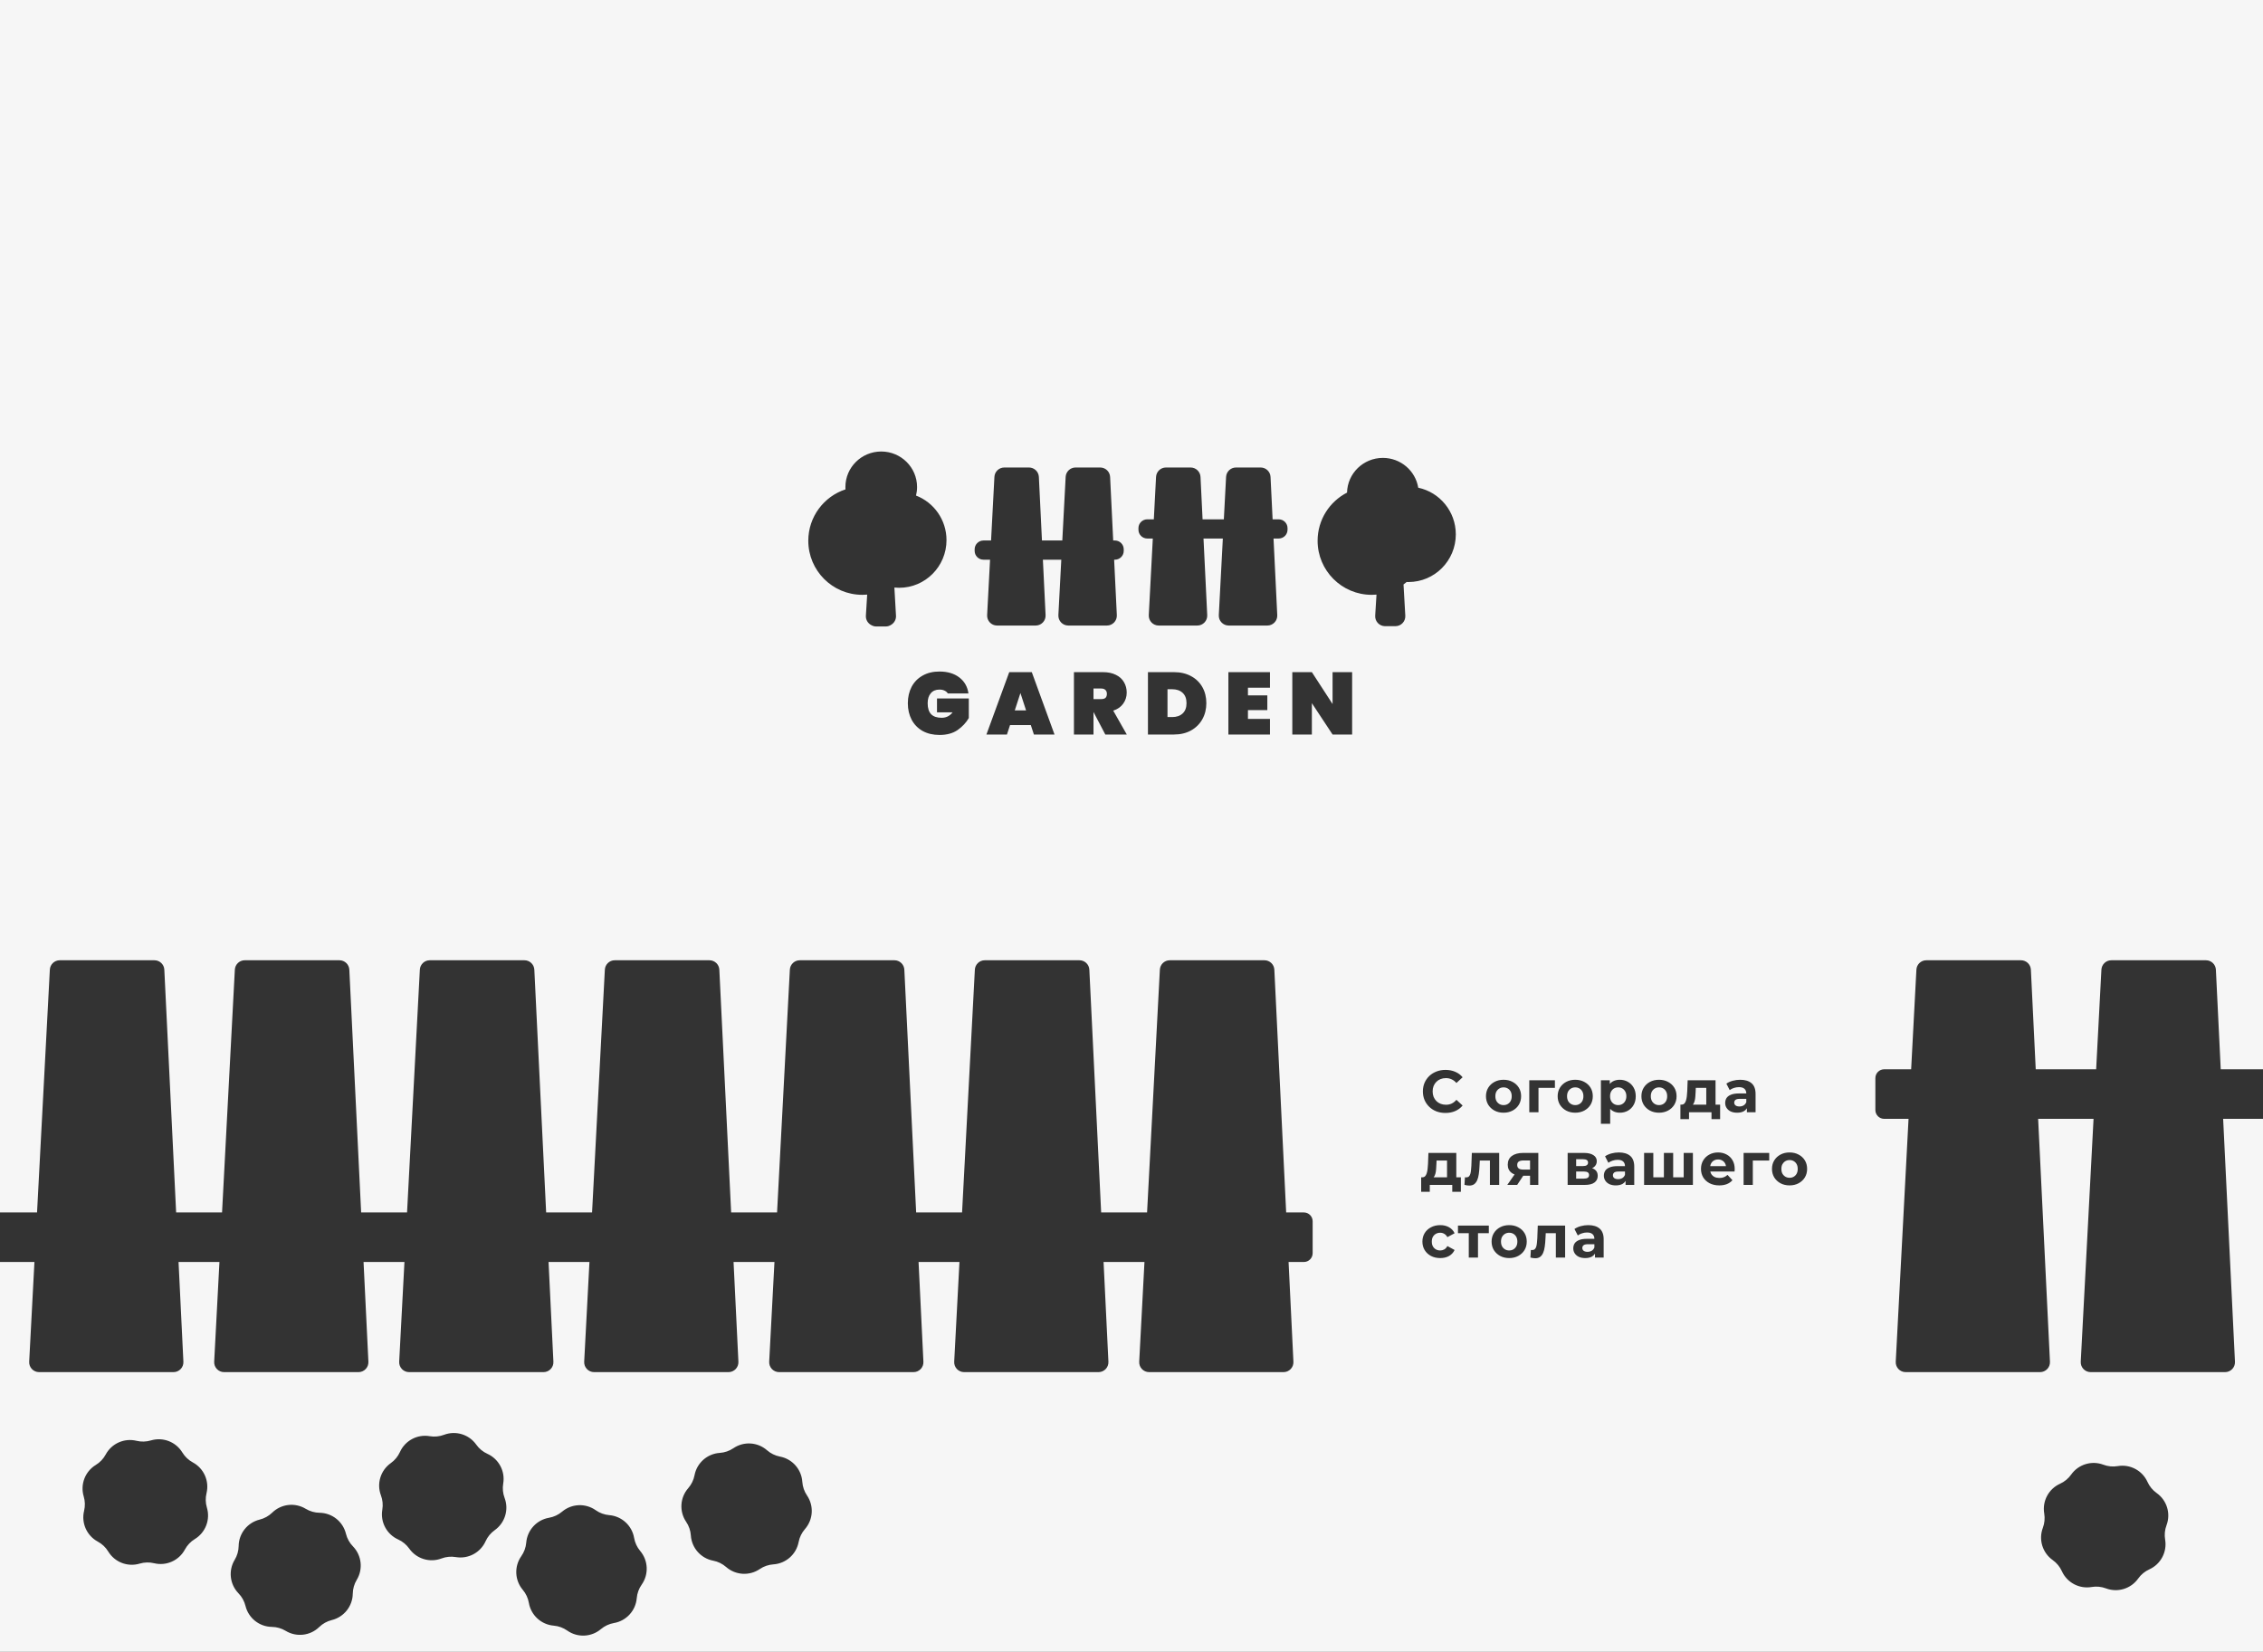 <svg width="2055" height="1500" viewBox="0 0 2055 1500" fill="none" xmlns="http://www.w3.org/2000/svg">
<rect x="0" y="0" width="2055" height="1500" fill="#333333" stroke="none"/>
<path fill-rule="evenodd" clip-rule="evenodd" d="M2055 0H0V1101H33.642L45.26 880.526C45.512 875.747 49.461 872 54.248 872H140.234C145.034 872 148.99 875.768 149.223 880.563L159.946 1101H201.641L213.26 880.526C213.512 875.747 217.461 872 222.248 872H308.234C313.034 872 316.99 875.768 317.223 880.563L327.946 1101H369.641L381.26 880.526C381.512 875.747 385.461 872 390.248 872H476.234C481.034 872 484.99 875.768 485.223 880.563L495.946 1101H537.641L549.26 880.526C549.512 875.747 553.461 872 558.248 872H644.234C649.034 872 652.99 875.768 653.223 880.563L663.946 1101H705.641L717.26 880.526C717.512 875.747 721.461 872 726.248 872H812.234C817.034 872 820.99 875.768 821.223 880.563L831.946 1101H873.641L885.26 880.526C885.512 875.747 889.461 872 894.248 872H980.234C985.034 872 988.99 875.768 989.223 880.563L999.946 1101H1041.64L1053.26 880.526C1053.51 875.747 1057.46 872 1062.25 872H1148.23C1153.03 872 1156.99 875.768 1157.22 880.563L1167.95 1101H1184C1188.42 1101 1192 1104.58 1192 1109V1138C1192 1142.42 1188.42 1146 1184 1146H1170.14L1174.54 1236.56C1174.79 1241.7 1170.69 1246 1165.55 1246H1043.49C1038.33 1246 1034.23 1241.68 1034.5 1236.53L1039.27 1146H1002.14L1006.54 1236.56C1006.79 1241.7 1002.69 1246 997.552 1246H875.487C870.33 1246 866.228 1241.68 866.499 1236.53L871.27 1146H834.135L838.541 1236.56C838.791 1241.7 834.694 1246 829.552 1246H707.487C702.33 1246 698.228 1241.68 698.499 1236.53L703.27 1146H666.135L670.541 1236.56C670.791 1241.7 666.694 1246 661.552 1246H539.487C534.33 1246 530.228 1241.68 530.499 1236.53L535.27 1146H498.135L502.541 1236.56C502.791 1241.7 498.694 1246 493.552 1246H371.487C366.33 1246 362.228 1241.68 362.499 1236.53L367.27 1146H330.135L334.541 1236.56C334.791 1241.7 330.694 1246 325.552 1246H203.487C198.33 1246 194.228 1241.68 194.499 1236.53L199.27 1146H162.135L166.541 1236.56C166.791 1241.7 162.694 1246 157.552 1246H35.487C30.33 1246 26.228 1241.68 26.499 1236.53L31.27 1146H0V1500H2055V1016H2018.81L2029.54 1236.56C2029.79 1241.7 2025.69 1246 2020.55 1246H1898.49C1893.33 1246 1889.23 1241.68 1889.5 1236.53L1901.12 1016H1850.81L1861.54 1236.56C1861.79 1241.7 1857.69 1246 1852.55 1246H1730.49C1725.33 1246 1721.23 1241.68 1721.5 1236.53L1733.12 1016H1711C1706.58 1016 1703 1012.42 1703 1008V979C1703 974.582 1706.58 971 1711 971H1735.49L1740.26 880.526C1740.51 875.747 1744.46 872 1749.25 872H1835.23C1840.03 872 1843.99 875.768 1844.22 880.563L1848.62 971H1903.49L1908.26 880.526C1908.51 875.747 1912.46 872 1917.25 872H2003.23C2008.03 872 2011.99 875.768 2012.22 880.563L2016.62 971H2055V0ZM857.76 627.16C859.04 627.747 860.027 628.6 860.72 629.72H879.44C878.587 623.587 875.813 618.733 871.12 615.16C866.48 611.587 860.453 609.8 853.04 609.8C847.227 609.8 842.16 611.027 837.84 613.48C833.52 615.88 830.187 619.267 827.84 623.64C825.547 628.013 824.4 633 824.4 638.6C824.4 644.2 825.547 649.187 827.84 653.56C830.187 657.933 833.52 661.347 837.84 663.8C842.213 666.2 847.333 667.4 853.2 667.4C859.813 667.4 865.28 665.907 869.6 662.92C873.92 659.88 877.307 656.253 879.76 652.04V634.28H850.88V646.84H865.04C862.533 650.147 859.227 651.8 855.12 651.8C850.8 651.8 847.6 650.707 845.52 648.52C843.44 646.333 842.4 643.027 842.4 638.6C842.4 634.76 843.333 631.747 845.2 629.56C847.067 627.32 849.707 626.2 853.12 626.2C854.933 626.2 856.48 626.52 857.76 627.16ZM914.396 667L917.196 658.44H936.076L938.876 667H957.596L936.956 610.36H916.476L895.756 667H914.396ZM926.636 629.32L931.756 645.08H921.516L926.636 629.32ZM993.071 646.68L1003.71 667H1023.23L1010.91 645.32C1014.86 644.04 1017.87 641.933 1019.95 639C1022.08 636.067 1023.15 632.707 1023.15 628.92C1023.15 625.4 1022.32 622.253 1020.67 619.48C1019.07 616.653 1016.64 614.44 1013.39 612.84C1010.14 611.187 1006.22 610.36 1001.63 610.36H975.231V667H992.991V646.68H993.071ZM1000.03 634.84H992.991V625.24H1000.03C1001.68 625.24 1002.94 625.667 1003.79 626.52C1004.7 627.373 1005.15 628.547 1005.15 630.04C1005.15 631.693 1004.72 632.92 1003.87 633.72C1003.02 634.467 1001.74 634.84 1000.03 634.84ZM1081.55 613.96C1077.12 611.56 1071.94 610.36 1066.03 610.36H1042.43V667H1066.03C1071.94 667 1077.12 665.773 1081.55 663.32C1086.03 660.813 1089.46 657.4 1091.86 653.08C1094.27 648.76 1095.46 643.907 1095.46 638.52C1095.46 633.08 1094.27 628.227 1091.86 623.96C1089.46 619.693 1086.03 616.36 1081.55 613.96ZM1073.94 647.88C1071.6 650.067 1068.43 651.16 1064.43 651.16H1060.19V625.88H1064.43C1068.43 625.88 1071.6 626.973 1073.94 629.16C1076.29 631.347 1077.46 634.467 1077.46 638.52C1077.46 642.573 1076.29 645.693 1073.94 647.88ZM1133.24 631.48V624.52H1153.24V610.36H1115.48V667H1153.24V652.84H1133.24V644.84H1150.84V631.48H1133.24ZM1210.09 667H1227.85V610.36H1210.09V639.32L1191.29 610.36H1173.53V667H1191.29V638.52L1210.09 667ZM786.301 559.066C786.071 562.789 788.133 566.097 791.237 567.663C792.568 568.445 794.121 568.896 795.79 568.896H804.226C806.117 568.896 807.86 568.316 809.299 567.332C812.055 565.668 813.837 562.572 813.64 559.109L812.184 533.543C813.605 533.686 815.047 533.759 816.506 533.759C840.252 533.759 859.502 514.379 859.502 490.472C859.502 471.999 848.007 456.228 831.825 450.014C832.446 447.526 832.775 444.925 832.775 442.247C832.775 424.438 818.207 410 800.237 410C782.267 410 767.7 424.438 767.7 442.247C767.7 442.969 767.724 443.686 767.771 444.396C748.161 450.834 734 469.29 734 491.053C734 518.169 755.981 540.15 783.097 540.15C784.574 540.15 786.036 540.085 787.48 539.957L786.301 559.066ZM1245.6 540.15C1247.07 540.15 1248.53 540.085 1249.98 539.957L1248.8 559.066C1248.48 564.245 1252.59 568.621 1257.78 568.621H1267.15C1272.32 568.621 1276.43 564.272 1276.14 559.109L1274.52 530.728C1275.49 530.019 1276.44 529.275 1277.35 528.498C1277.65 528.51 1277.94 528.518 1278.24 528.523C1278.49 528.527 1278.75 528.53 1279 528.53C1302.75 528.53 1322 509.15 1322 485.243C1322 464.401 1307.37 447 1287.88 442.881C1285.39 427.532 1271.96 415.81 1255.76 415.81C1238.04 415.81 1223.62 429.858 1223.23 447.333C1207.36 455.467 1196.5 471.992 1196.5 491.053C1196.5 518.169 1218.48 540.15 1245.6 540.15ZM967.705 433.053C967.957 428.273 971.906 424.526 976.693 424.526H999.09C1003.89 424.526 1007.85 428.294 1008.08 433.089L1010.88 490.813H1012.45C1016.86 490.813 1020.45 494.394 1020.45 498.813V500.244C1020.45 504.662 1016.86 508.244 1012.45 508.244H1011.73L1014.18 558.603C1014.43 563.739 1010.33 568.04 1005.19 568.04H970.087C964.93 568.04 960.828 563.716 961.099 558.567L963.748 508.244H947.037L949.483 558.603C949.733 563.739 945.636 568.04 940.494 568.04H905.392C900.236 568.04 896.134 563.716 896.405 558.567L899.053 508.244H893.067C888.649 508.244 885.067 504.662 885.067 500.244V498.813C885.067 494.394 888.649 490.813 893.067 490.813H899.971L903.011 433.053C903.262 428.273 907.211 424.526 911.998 424.526H934.396C939.197 424.526 943.152 428.294 943.385 433.089L946.19 490.813H964.665L967.705 433.053ZM1122.38 424.526C1117.59 424.526 1113.64 428.273 1113.39 433.053L1111.36 471.589H1092.04L1090.17 433.089C1089.94 428.294 1085.98 424.526 1081.18 424.526H1058.78C1053.99 424.526 1050.05 428.273 1049.79 433.053L1047.77 471.589H1041.81C1037.39 471.589 1033.81 475.171 1033.81 479.589V481.02C1033.81 485.438 1037.39 489.02 1041.81 489.02H1046.85L1043.19 558.567C1042.92 563.716 1047.02 568.04 1052.18 568.04H1087.28C1092.42 568.04 1096.52 563.739 1096.27 558.603L1092.89 489.02H1110.44L1106.78 558.567C1106.51 563.716 1110.61 568.04 1115.77 568.04H1150.87C1156.02 568.04 1160.11 563.739 1159.86 558.603L1156.48 489.02H1161.19C1165.61 489.02 1169.19 485.438 1169.19 481.02V479.589C1169.19 475.171 1165.61 471.589 1161.19 471.589H1155.64L1153.76 433.089C1153.53 428.294 1149.58 424.526 1144.78 424.526H1122.38ZM314.146 1392.76C311.43 1381.71 301.585 1373.88 290.21 1373.72C285.767 1373.66 281.414 1372.41 277.612 1370.11C267.88 1364.22 255.381 1365.64 247.224 1373.57C244.038 1376.67 240.077 1378.86 235.761 1379.93C224.715 1382.64 216.884 1392.49 216.722 1403.86C216.659 1408.3 215.411 1412.66 213.11 1416.46C207.219 1426.19 208.643 1438.69 216.572 1446.85C219.669 1450.03 221.865 1453.99 222.926 1458.31C225.642 1469.36 235.487 1477.19 246.861 1477.35C251.305 1477.41 255.658 1478.66 259.46 1480.96C269.191 1486.85 281.69 1485.43 289.848 1477.5C293.034 1474.4 296.995 1472.21 301.31 1471.15C312.357 1468.43 320.188 1458.58 320.349 1447.21C320.412 1442.77 321.661 1438.41 323.962 1434.61C329.853 1424.88 328.429 1412.38 320.5 1404.22C317.402 1401.04 315.207 1397.08 314.146 1392.76ZM175.099 1328C185.114 1333.39 190.23 1344.88 187.539 1355.94C186.487 1360.26 186.606 1364.78 187.882 1369.04C191.148 1379.94 186.64 1391.68 176.921 1397.59C173.125 1399.9 170.007 1403.19 167.9 1407.1C162.504 1417.11 151.012 1422.23 139.959 1419.54C135.642 1418.49 131.115 1418.61 126.858 1419.88C115.961 1423.15 104.217 1418.64 98.305 1408.92C95.996 1405.12 92.71 1402.01 88.798 1399.9C78.783 1394.5 73.667 1383.01 76.359 1371.96C77.41 1367.64 77.291 1363.11 76.015 1358.86C72.749 1347.96 77.257 1336.22 86.976 1330.3C90.772 1328 93.89 1324.71 95.997 1320.8C101.393 1310.78 112.885 1305.67 123.938 1308.36C128.255 1309.41 132.782 1309.29 137.039 1308.02C147.936 1304.75 159.68 1309.26 165.592 1318.98C167.902 1322.77 171.187 1325.89 175.099 1328ZM456.961 1347.2C458.875 1335.98 452.969 1324.88 442.602 1320.19C438.553 1318.36 435.058 1315.48 432.49 1311.85C425.914 1302.57 413.884 1298.89 403.241 1302.91C399.084 1304.48 394.576 1304.92 390.196 1304.17C378.982 1302.25 367.875 1308.16 363.191 1318.53C361.362 1322.58 358.481 1326.07 354.855 1328.64C345.572 1335.22 341.894 1347.25 345.913 1357.89C347.483 1362.05 347.917 1366.55 347.169 1370.93C345.255 1382.15 351.161 1393.25 361.528 1397.94C365.577 1399.77 369.072 1402.65 371.641 1406.27C378.216 1415.56 390.246 1419.24 400.889 1415.22C405.046 1413.65 409.554 1413.21 413.934 1413.96C425.148 1415.87 436.255 1409.97 440.939 1399.6C442.768 1395.55 445.649 1392.06 449.275 1389.49C458.558 1382.91 462.236 1370.88 458.217 1360.24C456.647 1356.08 456.213 1351.58 456.961 1347.2ZM708.303 1322.7C719.477 1324.83 727.813 1334.25 728.569 1345.6C728.865 1350.04 730.339 1354.32 732.836 1358C739.228 1367.41 738.46 1379.96 730.969 1388.52C728.042 1391.87 726.057 1395.94 725.224 1400.3C723.089 1411.48 713.668 1419.81 702.317 1420.57C697.883 1420.86 693.601 1422.34 689.925 1424.84C680.515 1431.23 667.959 1430.46 659.398 1422.97C656.054 1420.04 651.983 1418.06 647.618 1417.22C636.445 1415.09 628.109 1405.67 627.352 1394.32C627.057 1389.88 625.583 1385.6 623.086 1381.93C616.694 1372.52 617.462 1359.96 624.953 1351.4C627.879 1348.05 629.864 1343.98 630.698 1339.62C632.832 1328.44 642.254 1320.11 653.604 1319.35C658.038 1319.06 662.32 1317.58 665.996 1315.09C675.406 1308.69 687.963 1309.46 696.524 1316.95C699.868 1319.88 703.938 1321.86 708.303 1322.7ZM1967.38 1385.06C1971.4 1374.41 1967.73 1362.38 1958.44 1355.81C1954.82 1353.24 1951.94 1349.75 1950.11 1345.7C1945.42 1335.33 1934.32 1329.42 1923.1 1331.34C1918.72 1332.08 1914.21 1331.65 1910.06 1330.08C1899.41 1326.06 1887.38 1329.74 1880.81 1339.02C1878.24 1342.65 1874.75 1345.53 1870.7 1347.36C1860.33 1352.04 1854.42 1363.15 1856.34 1374.36C1857.08 1378.74 1856.65 1383.25 1855.08 1387.41C1851.06 1398.05 1854.74 1410.08 1864.02 1416.66C1867.65 1419.23 1870.53 1422.72 1872.36 1426.77C1877.04 1437.14 1888.15 1443.04 1899.36 1441.13C1903.74 1440.38 1908.25 1440.82 1912.41 1442.38C1923.05 1446.4 1935.08 1442.73 1941.66 1433.44C1944.23 1429.82 1947.72 1426.94 1951.77 1425.11C1962.14 1420.42 1968.04 1409.32 1966.13 1398.1C1965.38 1393.72 1965.81 1389.21 1967.38 1385.06ZM553.282 1375.87C564.617 1376.82 573.892 1385.32 575.831 1396.53C576.588 1400.91 578.502 1405.02 581.37 1408.41C588.71 1417.1 589.259 1429.67 582.704 1438.97C580.143 1442.6 578.594 1446.85 578.221 1451.28C577.267 1462.62 568.768 1471.89 557.559 1473.83C553.18 1474.59 549.076 1476.5 545.681 1479.37C536.99 1486.71 524.423 1487.26 515.125 1480.7C511.494 1478.14 507.238 1476.59 502.81 1476.22C491.474 1475.27 482.2 1466.77 480.261 1455.56C479.503 1451.18 477.589 1447.08 474.722 1443.68C467.381 1434.99 466.833 1422.42 473.388 1413.13C475.949 1409.49 477.498 1405.24 477.87 1400.81C478.825 1389.47 487.324 1380.2 498.533 1378.26C502.912 1377.5 507.016 1375.59 510.411 1372.72C519.101 1365.38 531.669 1364.83 540.966 1371.39C544.598 1373.95 548.854 1375.5 553.282 1375.87ZM1304.42 1009.24C1306.94 1010.18 1309.66 1010.65 1312.57 1010.65C1315.88 1010.65 1318.85 1010.07 1321.48 1008.92C1324.15 1007.77 1326.38 1006.09 1328.18 1003.9L1322.56 998.714C1321.27 1000.23 1319.83 1001.36 1318.24 1002.12C1316.66 1002.84 1314.93 1003.2 1313.06 1003.2C1311.29 1003.2 1309.67 1002.91 1308.2 1002.33C1306.72 1001.76 1305.44 1000.93 1304.36 999.848C1303.28 998.768 1302.44 997.49 1301.83 996.014C1301.25 994.538 1300.96 992.9 1300.96 991.1C1300.96 989.3 1301.25 987.662 1301.83 986.186C1302.44 984.71 1303.28 983.432 1304.36 982.352C1305.44 981.272 1306.72 980.444 1308.2 979.868C1309.67 979.292 1311.29 979.004 1313.06 979.004C1314.93 979.004 1316.66 979.382 1318.24 980.138C1319.83 980.858 1321.27 981.956 1322.56 983.432L1328.18 978.248C1326.38 976.052 1324.15 974.396 1321.48 973.28C1318.85 972.128 1315.9 971.552 1312.63 971.552C1309.67 971.552 1306.96 972.038 1304.47 973.01C1301.99 973.946 1299.81 975.296 1297.94 977.06C1296.1 978.824 1294.66 980.894 1293.62 983.27C1292.61 985.646 1292.11 988.256 1292.11 991.1C1292.11 993.944 1292.61 996.554 1293.62 998.93C1294.66 1001.31 1296.1 1003.38 1297.94 1005.14C1299.77 1006.9 1301.93 1008.27 1304.42 1009.24ZM1357.11 1008.49C1359.52 1009.78 1362.28 1010.43 1365.37 1010.43C1368.43 1010.43 1371.17 1009.78 1373.58 1008.49C1375.99 1007.19 1377.88 1005.43 1379.25 1003.2C1380.62 1000.93 1381.3 998.354 1381.3 995.474C1381.3 992.522 1380.62 989.93 1379.25 987.698C1377.88 985.466 1375.99 983.72 1373.58 982.46C1371.17 981.164 1368.43 980.516 1365.37 980.516C1362.28 980.516 1359.52 981.164 1357.11 982.46C1354.73 983.72 1352.84 985.484 1351.44 987.752C1350.07 989.984 1349.39 992.558 1349.39 995.474C1349.39 998.354 1350.07 1000.93 1351.44 1003.2C1352.84 1005.43 1354.73 1007.19 1357.11 1008.49ZM1369.15 1002.55C1368.04 1003.2 1366.78 1003.52 1365.37 1003.52C1363.97 1003.52 1362.71 1003.2 1361.59 1002.55C1360.48 1001.9 1359.58 1000.98 1358.89 999.794C1358.24 998.57 1357.92 997.13 1357.92 995.474C1357.92 993.782 1358.24 992.342 1358.89 991.154C1359.58 989.966 1360.48 989.048 1361.59 988.4C1362.71 987.752 1363.97 987.428 1365.37 987.428C1366.78 987.428 1368.04 987.752 1369.15 988.4C1370.27 989.048 1371.15 989.966 1371.8 991.154C1372.45 992.342 1372.77 993.782 1372.77 995.474C1372.77 997.13 1372.45 998.57 1371.8 999.794C1371.15 1000.98 1370.27 1001.9 1369.15 1002.55ZM1411.99 980.948H1388.72V1010H1397.09V987.86H1411.99V980.948ZM1422.21 1008.49C1424.62 1009.78 1427.37 1010.43 1430.47 1010.43C1433.53 1010.43 1436.27 1009.78 1438.68 1008.49C1441.09 1007.19 1442.98 1005.43 1444.35 1003.2C1445.72 1000.93 1446.4 998.354 1446.4 995.474C1446.4 992.522 1445.72 989.93 1444.35 987.698C1442.98 985.466 1441.09 983.72 1438.68 982.46C1436.27 981.164 1433.53 980.516 1430.47 980.516C1427.37 980.516 1424.62 981.164 1422.21 982.46C1419.83 983.72 1417.94 985.484 1416.54 987.752C1415.17 989.984 1414.49 992.558 1414.49 995.474C1414.49 998.354 1415.17 1000.93 1416.54 1003.2C1417.94 1005.43 1419.83 1007.19 1422.21 1008.49ZM1434.25 1002.55C1433.13 1003.2 1431.87 1003.52 1430.47 1003.52C1429.07 1003.52 1427.81 1003.2 1426.69 1002.55C1425.57 1001.9 1424.67 1000.98 1423.99 999.794C1423.34 998.57 1423.02 997.13 1423.02 995.474C1423.02 993.782 1423.34 992.342 1423.99 991.154C1424.67 989.966 1425.57 989.048 1426.69 988.4C1427.81 987.752 1429.07 987.428 1430.47 987.428C1431.87 987.428 1433.13 987.752 1434.25 988.4C1435.37 989.048 1436.25 989.966 1436.9 991.154C1437.54 992.342 1437.87 993.782 1437.87 995.474C1437.87 997.13 1437.54 998.57 1436.9 999.794C1436.25 1000.98 1435.37 1001.9 1434.25 1002.55ZM1464.51 1008.81C1466.34 1009.89 1468.48 1010.43 1470.93 1010.43C1473.67 1010.43 1476.12 1009.82 1478.28 1008.6C1480.47 1007.37 1482.2 1005.64 1483.46 1003.41C1484.76 1001.18 1485.4 998.534 1485.4 995.474C1485.4 992.45 1484.76 989.822 1483.46 987.59C1482.2 985.358 1480.47 983.63 1478.28 982.406C1476.12 981.146 1473.67 980.516 1470.93 980.516C1468.38 980.516 1466.18 981.056 1464.34 982.136C1463.38 982.704 1462.53 983.426 1461.81 984.303V980.948H1453.76V1020.48H1462.18V1006.92C1462.87 1007.68 1463.65 1008.31 1464.51 1008.81ZM1473.2 1002.55C1472.12 1003.2 1470.88 1003.52 1469.47 1003.52C1468.07 1003.52 1466.81 1003.2 1465.69 1002.55C1464.58 1001.9 1463.7 1000.98 1463.05 999.794C1462.4 998.57 1462.08 997.13 1462.08 995.474C1462.08 993.782 1462.4 992.342 1463.05 991.154C1463.7 989.966 1464.58 989.048 1465.69 988.4C1466.81 987.752 1468.07 987.428 1469.47 987.428C1470.88 987.428 1472.12 987.752 1473.2 988.4C1474.32 989.048 1475.2 989.966 1475.85 991.154C1476.53 992.342 1476.87 993.782 1476.87 995.474C1476.87 997.13 1476.53 998.57 1475.85 999.794C1475.2 1000.98 1474.32 1001.9 1473.2 1002.55ZM1498.27 1008.49C1500.69 1009.78 1503.44 1010.43 1506.54 1010.43C1509.6 1010.43 1512.33 1009.78 1514.74 1008.49C1517.16 1007.19 1519.05 1005.43 1520.41 1003.2C1521.78 1000.93 1522.47 998.354 1522.47 995.474C1522.47 992.522 1521.78 989.93 1520.41 987.698C1519.05 985.466 1517.16 983.72 1514.74 982.46C1512.33 981.164 1509.6 980.516 1506.54 980.516C1503.44 980.516 1500.69 981.164 1498.27 982.46C1495.9 983.72 1494.01 985.484 1492.6 987.752C1491.24 989.984 1490.55 992.558 1490.55 995.474C1490.55 998.354 1491.24 1000.93 1492.6 1003.2C1494.01 1005.43 1495.9 1007.19 1498.27 1008.49ZM1510.32 1002.55C1509.2 1003.2 1507.94 1003.52 1506.54 1003.52C1505.13 1003.52 1503.87 1003.2 1502.76 1002.55C1501.64 1001.9 1500.74 1000.98 1500.06 999.794C1499.41 998.57 1499.08 997.13 1499.08 995.474C1499.08 993.782 1499.41 992.342 1500.06 991.154C1500.74 989.966 1501.64 989.048 1502.76 988.4C1503.87 987.752 1505.13 987.428 1506.54 987.428C1507.94 987.428 1509.2 987.752 1510.32 988.4C1511.43 989.048 1512.31 989.966 1512.96 991.154C1513.61 992.342 1513.93 993.782 1513.93 995.474C1513.93 997.13 1513.61 998.57 1512.96 999.794C1512.31 1000.98 1511.43 1001.9 1510.32 1002.55ZM1557.86 1003.09H1562.02V1016.26H1554.19V1010H1533.78V1016.26H1525.95V1003.09H1526.92C1527.96 1003.09 1528.81 1002.78 1529.46 1002.17C1530.11 1001.52 1530.61 1000.64 1530.97 999.524C1531.33 998.372 1531.6 997.076 1531.78 995.636C1531.96 994.16 1532.09 992.612 1532.16 990.992L1532.54 980.948H1557.86V1003.09ZM1549.44 1003.09V987.86H1539.93L1539.77 991.586C1539.7 993.134 1539.61 994.61 1539.5 996.014C1539.39 997.418 1539.18 998.696 1538.85 999.848C1538.57 1000.96 1538.13 1001.92 1537.56 1002.71C1537.46 1002.84 1537.35 1002.97 1537.24 1003.09H1549.44ZM1586.33 1006.39V1010H1594.21V993.422C1594.21 988.994 1592.99 985.736 1590.54 983.648C1588.09 981.56 1584.66 980.516 1580.23 980.516C1577.92 980.516 1575.66 980.822 1573.42 981.434C1571.19 982.046 1569.28 982.91 1567.7 984.026L1570.72 989.912C1571.77 989.084 1573.03 988.436 1574.5 987.968C1576.02 987.464 1577.55 987.212 1579.09 987.212C1581.36 987.212 1583.04 987.716 1584.12 988.724C1585.23 989.732 1585.79 991.136 1585.79 992.936H1579.09C1576.14 992.936 1573.75 993.314 1571.91 994.07C1570.08 994.79 1568.73 995.798 1567.86 997.094C1567.03 998.39 1566.62 999.902 1566.62 1001.63C1566.62 1003.29 1567.05 1004.78 1567.92 1006.11C1568.78 1007.44 1570.02 1008.51 1571.64 1009.3C1573.26 1010.05 1575.21 1010.43 1577.47 1010.43C1580.03 1010.43 1582.12 1009.95 1583.74 1008.97C1584.83 1008.32 1585.7 1007.46 1586.33 1006.39ZM1585.79 1000.82V997.85H1580.01C1578.03 997.85 1576.66 998.174 1575.91 998.822C1575.19 999.47 1574.83 1000.28 1574.83 1001.25C1574.83 1002.33 1575.24 1003.2 1576.07 1003.84C1576.93 1004.46 1578.1 1004.76 1579.58 1004.76C1580.98 1004.76 1582.24 1004.44 1583.36 1003.79C1584.48 1003.11 1585.29 1002.12 1585.79 1000.82ZM1322.45 1069.09H1326.61V1082.26H1318.78V1076H1298.37V1082.26H1290.54V1069.09H1291.51C1292.56 1069.09 1293.4 1068.78 1294.05 1068.17C1294.7 1067.52 1295.2 1066.64 1295.56 1065.52C1295.92 1064.37 1296.19 1063.08 1296.37 1061.64C1296.55 1060.16 1296.68 1058.61 1296.75 1056.99L1297.13 1046.95H1322.45V1069.09ZM1314.03 1069.09V1053.86H1304.53L1304.36 1057.59C1304.29 1059.13 1304.2 1060.61 1304.09 1062.01C1303.99 1063.42 1303.77 1064.7 1303.45 1065.85C1303.16 1066.96 1302.73 1067.92 1302.15 1068.71C1302.05 1068.84 1301.94 1068.97 1301.83 1069.09H1314.03ZM1330.29 1069.03L1329.86 1075.95C1330.69 1076.16 1331.46 1076.32 1332.18 1076.43C1332.9 1076.54 1333.59 1076.59 1334.24 1076.59C1336.04 1076.59 1337.51 1076.18 1338.66 1075.35C1339.82 1074.49 1340.73 1073.28 1341.42 1071.73C1342.1 1070.15 1342.59 1068.28 1342.88 1066.12C1343.2 1063.96 1343.42 1061.58 1343.52 1058.99L1343.79 1053.86H1352.97V1076H1361.4V1046.95H1336.56L1336.13 1058.61C1336.05 1059.98 1335.95 1061.29 1335.8 1062.55C1335.69 1063.81 1335.5 1064.95 1335.21 1065.96C1334.92 1066.93 1334.49 1067.7 1333.91 1068.28C1333.34 1068.85 1332.54 1069.14 1331.54 1069.14H1330.94L1330.29 1069.03ZM1389.42 1067.68V1076H1396.93V1046.95H1383.05C1378.8 1046.95 1375.42 1047.87 1372.9 1049.7C1370.42 1051.54 1369.17 1054.18 1369.17 1057.64C1369.17 1060.88 1370.36 1063.36 1372.74 1065.09C1373.52 1065.66 1374.39 1066.13 1375.36 1066.51L1368.74 1076H1377.71L1383.22 1067.68H1389.42ZM1389.42 1062.07V1053.81H1383.21C1381.49 1053.81 1380.14 1054.13 1379.16 1054.78C1378.23 1055.43 1377.76 1056.47 1377.76 1057.91C1377.76 1060.68 1379.54 1062.07 1383.11 1062.07H1389.42ZM1423.56 1046.95V1076H1439.06C1443.05 1076 1446.02 1075.26 1447.97 1073.79C1449.91 1072.31 1450.88 1070.29 1450.88 1067.74C1450.88 1065.25 1450 1063.36 1448.24 1062.07C1447.56 1061.56 1446.74 1061.15 1445.78 1060.84C1446.25 1060.61 1446.69 1060.36 1447.1 1060.07C1449.05 1058.7 1450.02 1056.83 1450.02 1054.45C1450.02 1052.08 1448.99 1050.24 1446.94 1048.95C1444.89 1047.61 1442.05 1046.95 1438.41 1046.95H1423.56ZM1438.36 1070.28H1431.28V1063.85H1438.52C1440.07 1063.85 1441.2 1064.12 1441.92 1064.66C1442.64 1065.16 1443 1065.97 1443 1067.09C1443 1068.17 1442.6 1068.98 1441.81 1069.52C1441.06 1070.02 1439.9 1070.28 1438.36 1070.28ZM1437.65 1058.88H1431.28V1052.67H1437.65C1439.13 1052.67 1440.23 1052.92 1440.95 1053.43C1441.7 1053.93 1442.08 1054.71 1442.08 1055.75C1442.08 1056.76 1441.7 1057.53 1440.95 1058.07C1440.23 1058.61 1439.13 1058.88 1437.65 1058.88ZM1476.16 1072.39V1076H1484.04V1059.42C1484.04 1054.99 1482.82 1051.74 1480.37 1049.65C1477.92 1047.56 1474.49 1046.52 1470.06 1046.52C1467.75 1046.52 1465.49 1046.82 1463.25 1047.43C1461.02 1048.05 1459.11 1048.91 1457.53 1050.03L1460.55 1055.91C1461.6 1055.08 1462.86 1054.44 1464.33 1053.97C1465.85 1053.46 1467.38 1053.21 1468.92 1053.21C1471.19 1053.21 1472.87 1053.72 1473.95 1054.72C1475.06 1055.73 1475.62 1057.14 1475.62 1058.94H1468.92C1465.97 1058.94 1463.58 1059.31 1461.74 1060.07C1459.91 1060.79 1458.56 1061.8 1457.69 1063.09C1456.86 1064.39 1456.45 1065.9 1456.45 1067.63C1456.45 1069.29 1456.88 1070.78 1457.75 1072.11C1458.61 1073.44 1459.85 1074.51 1461.47 1075.3C1463.09 1076.05 1465.04 1076.43 1467.3 1076.43C1469.86 1076.43 1471.95 1075.95 1473.57 1074.97C1474.66 1074.32 1475.52 1073.46 1476.16 1072.39ZM1475.62 1066.82V1063.85H1469.84C1467.86 1063.85 1466.49 1064.17 1465.74 1064.82C1465.02 1065.47 1464.66 1066.28 1464.66 1067.25C1464.66 1068.33 1465.07 1069.2 1465.9 1069.84C1466.76 1070.46 1467.93 1070.76 1469.41 1070.76C1470.81 1070.76 1472.07 1070.44 1473.19 1069.79C1474.31 1069.11 1475.12 1068.12 1475.62 1066.82ZM1510.96 1069.09V1046.95H1519.39V1069.09H1528.94V1046.95H1537.31V1076H1492.98V1046.95H1501.35V1069.09H1510.96ZM1552.47 1074.49C1554.99 1075.78 1557.91 1076.43 1561.22 1076.43C1563.85 1076.43 1566.17 1076.04 1568.19 1075.24C1570.2 1074.42 1571.88 1073.25 1573.21 1071.73L1568.73 1066.87C1567.75 1067.81 1566.67 1068.51 1565.49 1068.98C1564.33 1069.45 1562.98 1069.68 1561.44 1069.68C1559.71 1069.68 1558.2 1069.38 1556.9 1068.76C1555.64 1068.12 1554.65 1067.2 1553.93 1066.01C1553.56 1065.34 1553.29 1064.62 1553.12 1063.85H1575.1C1575.13 1063.49 1575.17 1063.11 1575.21 1062.72C1575.24 1062.28 1575.26 1061.91 1575.26 1061.58C1575.26 1058.45 1574.59 1055.77 1573.26 1053.54C1571.93 1051.27 1570.11 1049.54 1567.81 1048.35C1565.54 1047.13 1562.98 1046.52 1560.14 1046.52C1557.19 1046.52 1554.54 1047.16 1552.2 1048.46C1549.86 1049.72 1548.01 1051.48 1546.64 1053.75C1545.31 1055.98 1544.64 1058.56 1544.64 1061.47C1544.64 1064.35 1545.33 1066.93 1546.69 1069.2C1548.06 1071.43 1549.99 1073.19 1552.47 1074.49ZM1553.02 1058.94C1553.16 1058.04 1553.43 1057.23 1553.82 1056.51C1554.43 1055.35 1555.28 1054.47 1556.36 1053.86C1557.48 1053.21 1558.75 1052.89 1560.19 1052.89C1561.63 1052.89 1562.89 1053.21 1563.97 1053.86C1565.05 1054.47 1565.9 1055.34 1566.51 1056.45C1566.92 1057.19 1567.19 1058.02 1567.33 1058.94H1553.02ZM1606.61 1046.95H1583.34V1076H1591.71V1053.86H1606.61V1046.95ZM1616.83 1074.49C1619.24 1075.78 1622 1076.43 1625.09 1076.43C1628.15 1076.43 1630.89 1075.78 1633.3 1074.49C1635.71 1073.19 1637.6 1071.43 1638.97 1069.2C1640.34 1066.93 1641.02 1064.35 1641.02 1061.47C1641.02 1058.52 1640.34 1055.93 1638.97 1053.7C1637.6 1051.47 1635.71 1049.72 1633.3 1048.46C1630.89 1047.16 1628.15 1046.52 1625.09 1046.52C1622 1046.52 1619.24 1047.16 1616.83 1048.46C1614.45 1049.72 1612.56 1051.48 1611.16 1053.75C1609.79 1055.98 1609.11 1058.56 1609.11 1061.47C1609.11 1064.35 1609.79 1066.93 1611.16 1069.2C1612.56 1071.43 1614.45 1073.19 1616.83 1074.49ZM1628.87 1068.55C1627.76 1069.2 1626.5 1069.52 1625.09 1069.52C1623.69 1069.52 1622.43 1069.2 1621.31 1068.55C1620.2 1067.9 1619.3 1066.98 1618.61 1065.79C1617.96 1064.57 1617.64 1063.13 1617.64 1061.47C1617.64 1059.78 1617.96 1058.34 1618.61 1057.15C1619.3 1055.97 1620.2 1055.05 1621.31 1054.4C1622.43 1053.75 1623.69 1053.43 1625.09 1053.43C1626.5 1053.43 1627.76 1053.75 1628.87 1054.4C1629.99 1055.05 1630.87 1055.97 1631.52 1057.15C1632.17 1058.34 1632.49 1059.78 1632.49 1061.47C1632.49 1063.13 1632.17 1064.57 1631.52 1065.79C1630.87 1066.98 1629.99 1067.9 1628.87 1068.55ZM1299.5 1140.54C1301.95 1141.8 1304.74 1142.43 1307.87 1142.43C1310.93 1142.43 1313.6 1141.8 1315.87 1140.54C1318.13 1139.25 1319.81 1137.43 1320.89 1135.09L1314.35 1131.52C1313.6 1132.93 1312.64 1133.95 1311.49 1134.6C1310.38 1135.21 1309.15 1135.52 1307.82 1135.52C1306.38 1135.52 1305.08 1135.2 1303.93 1134.55C1302.78 1133.9 1301.86 1132.98 1301.18 1131.79C1300.53 1130.61 1300.21 1129.17 1300.21 1127.47C1300.21 1125.78 1300.53 1124.34 1301.18 1123.15C1301.86 1121.97 1302.78 1121.05 1303.93 1120.4C1305.08 1119.75 1306.38 1119.43 1307.82 1119.43C1309.15 1119.43 1310.38 1119.75 1311.49 1120.4C1312.64 1121.05 1313.6 1122.06 1314.35 1123.42L1320.89 1119.91C1319.81 1117.54 1318.13 1115.72 1315.87 1114.46C1313.6 1113.16 1310.93 1112.52 1307.87 1112.52C1304.74 1112.52 1301.95 1113.16 1299.5 1114.46C1297.06 1115.72 1295.13 1117.48 1293.73 1119.75C1292.36 1121.98 1291.67 1124.56 1291.67 1127.47C1291.67 1130.35 1292.36 1132.93 1293.73 1135.2C1295.13 1137.46 1297.06 1139.25 1299.5 1140.54ZM1333.78 1119.86V1142H1342.15V1119.86H1351.98V1112.95H1323.96V1119.86H1333.78ZM1362.23 1140.49C1364.64 1141.78 1367.39 1142.43 1370.49 1142.43C1373.55 1142.43 1376.28 1141.78 1378.7 1140.49C1381.11 1139.19 1383 1137.43 1384.37 1135.2C1385.73 1132.93 1386.42 1130.35 1386.42 1127.47C1386.42 1124.52 1385.73 1121.93 1384.37 1119.7C1383 1117.47 1381.11 1115.72 1378.7 1114.46C1376.28 1113.16 1373.55 1112.52 1370.49 1112.52C1367.39 1112.52 1364.64 1113.16 1362.23 1114.46C1359.85 1115.72 1357.96 1117.48 1356.56 1119.75C1355.19 1121.98 1354.5 1124.56 1354.5 1127.47C1354.5 1130.35 1355.19 1132.93 1356.56 1135.2C1357.96 1137.43 1359.85 1139.19 1362.23 1140.49ZM1374.27 1134.55C1373.15 1135.2 1371.89 1135.52 1370.49 1135.52C1369.08 1135.52 1367.82 1135.2 1366.71 1134.55C1365.59 1133.9 1364.69 1132.98 1364.01 1131.79C1363.36 1130.57 1363.04 1129.13 1363.04 1127.47C1363.04 1125.78 1363.36 1124.34 1364.01 1123.15C1364.69 1121.97 1365.59 1121.05 1366.71 1120.4C1367.82 1119.75 1369.08 1119.43 1370.49 1119.43C1371.89 1119.43 1373.15 1119.75 1374.27 1120.4C1375.38 1121.05 1376.27 1121.97 1376.91 1123.15C1377.56 1124.34 1377.89 1125.78 1377.89 1127.47C1377.89 1129.13 1377.56 1130.57 1376.91 1131.79C1376.27 1132.98 1375.38 1133.9 1374.27 1134.55ZM1390.17 1135.03L1389.74 1141.95C1390.57 1142.16 1391.34 1142.32 1392.06 1142.43C1392.78 1142.54 1393.46 1142.59 1394.11 1142.59C1395.91 1142.59 1397.39 1142.18 1398.54 1141.35C1399.69 1140.49 1400.61 1139.28 1401.29 1137.73C1401.98 1136.15 1402.46 1134.28 1402.75 1132.12C1403.08 1129.96 1403.29 1127.58 1403.4 1124.99L1403.67 1119.86H1412.85V1142H1421.27V1112.95H1396.43L1396 1124.61C1395.93 1125.98 1395.82 1127.29 1395.68 1128.55C1395.57 1129.81 1395.37 1130.95 1395.08 1131.96C1394.8 1132.93 1394.36 1133.7 1393.79 1134.28C1393.21 1134.85 1392.42 1135.14 1391.41 1135.14H1390.82L1390.17 1135.03ZM1448.38 1138.39V1142H1456.27V1125.42C1456.27 1120.99 1455.04 1117.74 1452.59 1115.65C1450.15 1113.56 1446.71 1112.52 1442.28 1112.52C1439.98 1112.52 1437.71 1112.82 1435.48 1113.43C1433.24 1114.05 1431.34 1114.91 1429.75 1116.03L1432.78 1121.91C1433.82 1121.08 1435.08 1120.44 1436.56 1119.97C1438.07 1119.46 1439.6 1119.21 1441.15 1119.21C1443.41 1119.21 1445.09 1119.72 1446.17 1120.72C1447.28 1121.73 1447.84 1123.14 1447.84 1124.94H1441.15C1438.19 1124.94 1435.8 1125.31 1433.96 1126.07C1432.13 1126.79 1430.78 1127.8 1429.91 1129.09C1429.09 1130.39 1428.67 1131.9 1428.67 1133.63C1428.67 1135.29 1429.1 1136.78 1429.97 1138.11C1430.83 1139.44 1432.07 1140.51 1433.69 1141.3C1435.31 1142.05 1437.26 1142.43 1439.53 1142.43C1442.08 1142.43 1444.17 1141.95 1445.79 1140.97C1446.88 1140.32 1447.75 1139.46 1448.38 1138.39ZM1447.84 1132.82V1129.85H1442.06C1440.08 1129.85 1438.72 1130.17 1437.96 1130.82C1437.24 1131.47 1436.88 1132.28 1436.88 1133.25C1436.88 1134.33 1437.29 1135.2 1438.12 1135.84C1438.99 1136.46 1440.16 1136.76 1441.63 1136.76C1443.04 1136.76 1444.3 1136.44 1445.41 1135.79C1446.53 1135.11 1447.34 1134.12 1447.84 1132.82Z" fill="#F6F6F6"/>
</svg>
